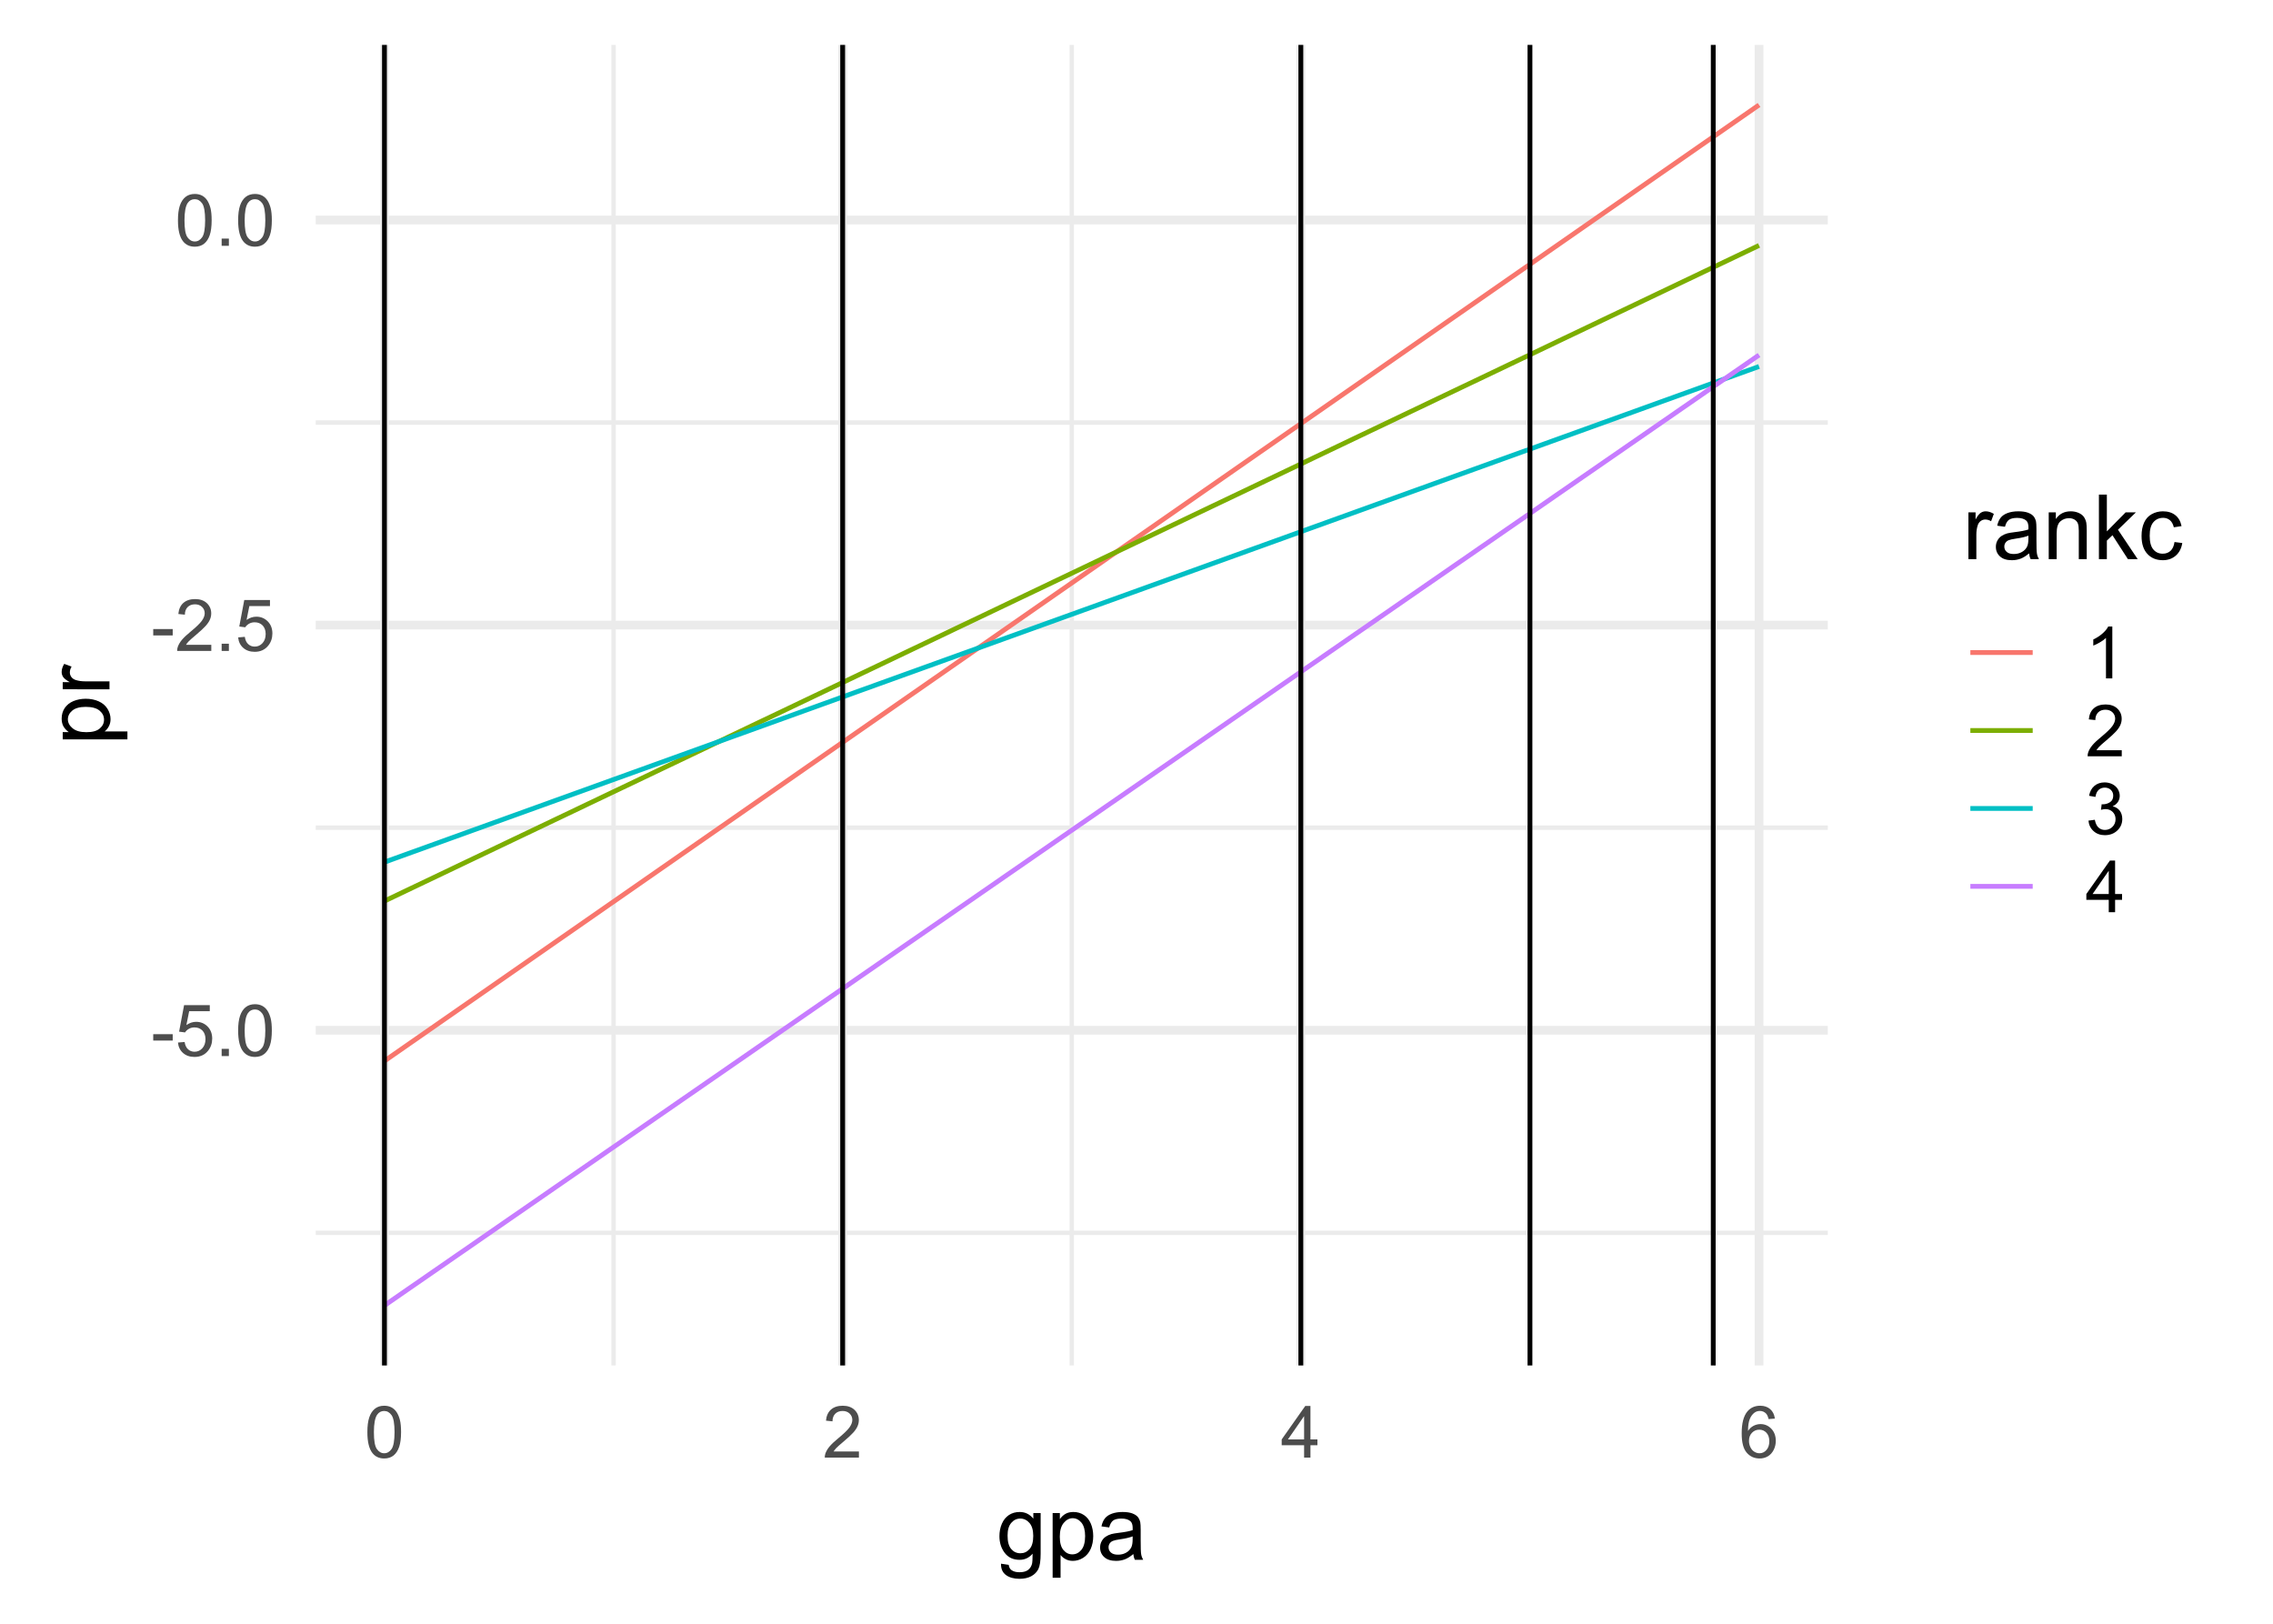 <?xml version="1.0" encoding="UTF-8"?>
<svg xmlns="http://www.w3.org/2000/svg" xmlns:xlink="http://www.w3.org/1999/xlink" width="504pt" height="360pt" viewBox="0 0 504 360" version="1.1">
<defs>
<g>
<symbol overflow="visible" id="glyph0-0">
<path style="stroke:none;" d="M 2 0 L 2 -10 L 10 -10 L 10 0 Z M 2.25 -0.25 L 9.75 -0.25 L 9.75 -9.75 L 2.25 -9.75 Z M 2.25 -0.25 "/>
</symbol>
<symbol overflow="visible" id="glyph0-1">
<path style="stroke:none;" d="M 0.508 -3.438 L 0.508 -4.852 L 4.828 -4.852 L 4.828 -3.438 Z M 0.508 -3.438 "/>
</symbol>
<symbol overflow="visible" id="glyph0-2">
<path style="stroke:none;" d="M 0.664 -3 L 2.141 -3.125 C 2.246 -2.402 2.5 -1.863 2.902 -1.504 C 3.297 -1.141 3.777 -0.961 4.344 -0.961 C 5.016 -0.961 5.59 -1.215 6.062 -1.727 C 6.527 -2.234 6.762 -2.91 6.766 -3.758 C 6.762 -4.555 6.535 -5.188 6.09 -5.656 C 5.637 -6.117 5.047 -6.352 4.32 -6.352 C 3.863 -6.352 3.457 -6.246 3.094 -6.043 C 2.727 -5.832 2.438 -5.566 2.234 -5.242 L 0.914 -5.414 L 2.023 -11.297 L 7.719 -11.297 L 7.719 -9.953 L 3.148 -9.953 L 2.531 -6.875 C 3.219 -7.352 3.938 -7.594 4.695 -7.594 C 5.691 -7.594 6.535 -7.246 7.227 -6.555 C 7.91 -5.859 8.254 -4.969 8.258 -3.883 C 8.254 -2.844 7.953 -1.949 7.352 -1.195 C 6.613 -0.27 5.609 0.191 4.344 0.195 C 3.297 0.191 2.449 -0.098 1.793 -0.68 C 1.133 -1.262 0.754 -2.035 0.664 -3 Z M 0.664 -3 "/>
</symbol>
<symbol overflow="visible" id="glyph0-3">
<path style="stroke:none;" d="M 1.453 0 L 1.453 -1.602 L 3.055 -1.602 L 3.055 0 Z M 1.453 0 "/>
</symbol>
<symbol overflow="visible" id="glyph0-4">
<path style="stroke:none;" d="M 0.664 -5.648 C 0.66 -7 0.801 -8.09 1.082 -8.918 C 1.359 -9.742 1.773 -10.379 2.324 -10.828 C 2.871 -11.273 3.562 -11.496 4.398 -11.5 C 5.012 -11.496 5.551 -11.371 6.016 -11.129 C 6.477 -10.879 6.859 -10.523 7.164 -10.059 C 7.465 -9.59 7.703 -9.023 7.875 -8.355 C 8.047 -7.684 8.133 -6.781 8.133 -5.648 C 8.133 -4.305 7.992 -3.219 7.719 -2.395 C 7.438 -1.566 7.027 -0.93 6.48 -0.48 C 5.93 -0.031 5.234 0.191 4.398 0.195 C 3.293 0.191 2.426 -0.199 1.797 -0.992 C 1.039 -1.941 0.66 -3.496 0.664 -5.648 Z M 2.109 -5.648 C 2.109 -3.766 2.328 -2.512 2.77 -1.895 C 3.207 -1.27 3.75 -0.961 4.398 -0.961 C 5.043 -0.961 5.586 -1.273 6.027 -1.898 C 6.465 -2.523 6.684 -3.773 6.688 -5.648 C 6.684 -7.531 6.465 -8.781 6.027 -9.406 C 5.586 -10.023 5.039 -10.336 4.383 -10.336 C 3.734 -10.336 3.219 -10.062 2.836 -9.516 C 2.352 -8.816 2.109 -7.527 2.109 -5.648 Z M 2.109 -5.648 "/>
</symbol>
<symbol overflow="visible" id="glyph0-5">
<path style="stroke:none;" d="M 8.055 -1.352 L 8.055 0 L 0.484 0 C 0.473 -0.336 0.527 -0.66 0.648 -0.977 C 0.84 -1.488 1.148 -1.996 1.574 -2.5 C 1.996 -2.996 2.609 -3.574 3.414 -4.234 C 4.656 -5.254 5.496 -6.062 5.938 -6.66 C 6.371 -7.254 6.59 -7.816 6.594 -8.352 C 6.59 -8.906 6.391 -9.379 5.996 -9.762 C 5.594 -10.145 5.074 -10.336 4.438 -10.336 C 3.758 -10.336 3.219 -10.133 2.812 -9.727 C 2.406 -9.32 2.199 -8.758 2.195 -8.039 L 0.75 -8.188 C 0.848 -9.262 1.219 -10.086 1.867 -10.652 C 2.512 -11.215 3.379 -11.496 4.469 -11.5 C 5.566 -11.496 6.438 -11.191 7.078 -10.586 C 7.719 -9.973 8.039 -9.219 8.039 -8.32 C 8.039 -7.859 7.945 -7.406 7.758 -6.969 C 7.57 -6.523 7.258 -6.059 6.824 -5.57 C 6.387 -5.078 5.664 -4.406 4.656 -3.555 C 3.809 -2.844 3.266 -2.363 3.031 -2.113 C 2.789 -1.859 2.594 -1.605 2.438 -1.352 Z M 8.055 -1.352 "/>
</symbol>
<symbol overflow="visible" id="glyph0-6">
<path style="stroke:none;" d="M 5.172 0 L 5.172 -2.742 L 0.203 -2.742 L 0.203 -4.031 L 5.43 -11.453 L 6.578 -11.453 L 6.578 -4.031 L 8.125 -4.031 L 8.125 -2.742 L 6.578 -2.742 L 6.578 0 Z M 5.172 -4.031 L 5.172 -9.195 L 1.586 -4.031 Z M 5.172 -4.031 "/>
</symbol>
<symbol overflow="visible" id="glyph0-7">
<path style="stroke:none;" d="M 7.961 -8.648 L 6.562 -8.539 C 6.438 -9.086 6.258 -9.488 6.031 -9.742 C 5.648 -10.141 5.18 -10.34 4.625 -10.344 C 4.172 -10.34 3.781 -10.215 3.445 -9.969 C 3 -9.641 2.648 -9.172 2.398 -8.555 C 2.141 -7.934 2.008 -7.051 2 -5.906 C 2.336 -6.422 2.75 -6.805 3.242 -7.055 C 3.727 -7.305 4.242 -7.43 4.781 -7.43 C 5.719 -7.43 6.516 -7.082 7.176 -6.395 C 7.832 -5.699 8.16 -4.809 8.164 -3.719 C 8.16 -2.996 8.008 -2.328 7.699 -1.715 C 7.387 -1.094 6.961 -0.621 6.422 -0.297 C 5.879 0.031 5.262 0.191 4.578 0.195 C 3.402 0.191 2.449 -0.234 1.711 -1.098 C 0.969 -1.957 0.598 -3.379 0.602 -5.359 C 0.598 -7.57 1.008 -9.18 1.828 -10.188 C 2.539 -11.059 3.5 -11.496 4.711 -11.5 C 5.609 -11.496 6.348 -11.242 6.926 -10.742 C 7.5 -10.234 7.844 -9.539 7.961 -8.648 Z M 2.219 -3.711 C 2.215 -3.223 2.316 -2.762 2.527 -2.32 C 2.73 -1.875 3.02 -1.535 3.391 -1.309 C 3.758 -1.074 4.145 -0.961 4.555 -0.961 C 5.145 -0.961 5.656 -1.199 6.086 -1.68 C 6.512 -2.156 6.727 -2.809 6.727 -3.633 C 6.727 -4.422 6.516 -5.043 6.094 -5.504 C 5.672 -5.957 5.141 -6.188 4.5 -6.188 C 3.863 -6.188 3.324 -5.957 2.883 -5.504 C 2.438 -5.043 2.215 -4.445 2.219 -3.711 Z M 2.219 -3.711 "/>
</symbol>
<symbol overflow="visible" id="glyph0-8">
<path style="stroke:none;" d="M 5.961 0 L 4.555 0 L 4.555 -8.961 C 4.211 -8.633 3.77 -8.312 3.223 -7.992 C 2.672 -7.668 2.176 -7.426 1.742 -7.266 L 1.742 -8.625 C 2.523 -8.992 3.211 -9.438 3.805 -9.969 C 4.391 -10.492 4.809 -11.004 5.055 -11.5 L 5.961 -11.5 Z M 5.961 0 "/>
</symbol>
<symbol overflow="visible" id="glyph0-9">
<path style="stroke:none;" d="M 0.672 -3.023 L 2.078 -3.211 C 2.238 -2.414 2.512 -1.84 2.902 -1.488 C 3.285 -1.137 3.758 -0.961 4.32 -0.961 C 4.977 -0.961 5.535 -1.188 5.996 -1.648 C 6.449 -2.102 6.68 -2.672 6.68 -3.352 C 6.68 -3.996 6.469 -4.527 6.047 -4.949 C 5.625 -5.367 5.086 -5.578 4.438 -5.578 C 4.168 -5.578 3.84 -5.523 3.445 -5.422 L 3.602 -6.656 C 3.691 -6.645 3.766 -6.637 3.828 -6.641 C 4.422 -6.637 4.961 -6.793 5.445 -7.109 C 5.922 -7.418 6.164 -7.902 6.164 -8.555 C 6.164 -9.07 5.988 -9.496 5.641 -9.836 C 5.289 -10.172 4.84 -10.34 4.289 -10.344 C 3.742 -10.34 3.285 -10.168 2.922 -9.828 C 2.555 -9.48 2.32 -8.965 2.219 -8.281 L 0.812 -8.531 C 0.98 -9.473 1.371 -10.203 1.984 -10.723 C 2.59 -11.238 3.348 -11.496 4.258 -11.5 C 4.879 -11.496 5.453 -11.363 5.984 -11.098 C 6.508 -10.828 6.91 -10.461 7.191 -10 C 7.465 -9.535 7.605 -9.043 7.609 -8.523 C 7.605 -8.027 7.473 -7.578 7.211 -7.172 C 6.941 -6.766 6.547 -6.441 6.031 -6.203 C 6.703 -6.043 7.23 -5.719 7.609 -5.23 C 7.98 -4.734 8.168 -4.117 8.172 -3.383 C 8.168 -2.379 7.805 -1.531 7.078 -0.84 C 6.348 -0.145 5.426 0.199 4.312 0.203 C 3.305 0.199 2.469 -0.098 1.809 -0.695 C 1.141 -1.293 0.762 -2.07 0.672 -3.023 Z M 0.672 -3.023 "/>
</symbol>
<symbol overflow="visible" id="glyph1-0">
<path style="stroke:none;" d="M 2.5 0 L 2.5 -12.5 L 12.5 -12.5 L 12.5 0 Z M 2.812 -0.312 L 12.188 -0.312 L 12.188 -12.188 L 2.812 -12.188 Z M 2.812 -0.312 "/>
</symbol>
<symbol overflow="visible" id="glyph1-1">
<path style="stroke:none;" d="M 0.996 0.859 L 2.703 1.113 C 2.773 1.641 2.973 2.023 3.301 2.266 C 3.73 2.59 4.328 2.754 5.086 2.754 C 5.898 2.754 6.527 2.59 6.973 2.266 C 7.414 1.938 7.711 1.48 7.871 0.898 C 7.957 0.535 8 -0.215 8 -1.359 C 7.227 -0.453 6.27 0 5.125 0 C 3.699 0 2.598 -0.512 1.816 -1.543 C 1.035 -2.566 0.645 -3.801 0.645 -5.242 C 0.645 -6.23 0.82 -7.145 1.18 -7.98 C 1.535 -8.816 2.055 -9.461 2.738 -9.922 C 3.414 -10.375 4.215 -10.605 5.137 -10.605 C 6.359 -10.605 7.367 -10.109 8.164 -9.121 L 8.164 -10.371 L 9.785 -10.371 L 9.785 -1.406 C 9.785 0.207 9.617 1.352 9.289 2.027 C 8.957 2.699 8.438 3.23 7.727 3.625 C 7.012 4.012 6.137 4.207 5.098 4.211 C 3.859 4.207 2.859 3.93 2.098 3.375 C 1.336 2.816 0.969 1.977 0.996 0.859 Z M 2.453 -5.371 C 2.449 -4.008 2.719 -3.016 3.262 -2.391 C 3.797 -1.766 4.473 -1.453 5.293 -1.453 C 6.098 -1.453 6.777 -1.762 7.324 -2.387 C 7.871 -3.004 8.145 -3.98 8.145 -5.312 C 8.145 -6.582 7.859 -7.539 7.297 -8.184 C 6.73 -8.824 6.055 -9.145 5.266 -9.148 C 4.48 -9.145 3.816 -8.828 3.273 -8.195 C 2.723 -7.559 2.449 -6.617 2.453 -5.371 Z M 2.453 -5.371 "/>
</symbol>
<symbol overflow="visible" id="glyph1-2">
<path style="stroke:none;" d="M 1.32 3.977 L 1.32 -10.371 L 2.922 -10.371 L 2.922 -9.023 C 3.293 -9.547 3.719 -9.941 4.199 -10.207 C 4.672 -10.473 5.25 -10.605 5.93 -10.605 C 6.812 -10.605 7.594 -10.375 8.273 -9.922 C 8.949 -9.461 9.457 -8.82 9.805 -7.992 C 10.145 -7.164 10.316 -6.254 10.32 -5.266 C 10.316 -4.199 10.129 -3.242 9.75 -2.398 C 9.367 -1.547 8.812 -0.898 8.09 -0.445 C 7.359 0.008 6.598 0.234 5.801 0.234 C 5.215 0.234 4.688 0.113 4.223 -0.137 C 3.754 -0.379 3.371 -0.691 3.078 -1.074 L 3.078 3.977 Z M 2.91 -5.125 C 2.906 -3.789 3.176 -2.805 3.719 -2.168 C 4.258 -1.527 4.914 -1.207 5.684 -1.211 C 6.465 -1.207 7.133 -1.539 7.688 -2.203 C 8.242 -2.863 8.52 -3.887 8.523 -5.273 C 8.52 -6.594 8.246 -7.582 7.707 -8.242 C 7.16 -8.895 6.512 -9.223 5.762 -9.227 C 5.012 -9.223 4.352 -8.871 3.773 -8.176 C 3.195 -7.473 2.906 -6.457 2.91 -5.125 Z M 2.91 -5.125 "/>
</symbol>
<symbol overflow="visible" id="glyph1-3">
<path style="stroke:none;" d="M 8.086 -1.281 C 7.434 -0.723 6.805 -0.332 6.207 -0.105 C 5.602 0.121 4.957 0.234 4.266 0.234 C 3.125 0.234 2.25 -0.043 1.641 -0.602 C 1.027 -1.156 0.719 -1.867 0.723 -2.734 C 0.719 -3.238 0.836 -3.703 1.066 -4.125 C 1.297 -4.547 1.598 -4.883 1.977 -5.137 C 2.348 -5.387 2.77 -5.578 3.242 -5.711 C 3.582 -5.801 4.105 -5.891 4.805 -5.977 C 6.223 -6.145 7.266 -6.344 7.938 -6.582 C 7.941 -6.82 7.945 -6.973 7.949 -7.039 C 7.945 -7.754 7.781 -8.262 7.453 -8.555 C 7 -8.949 6.332 -9.145 5.449 -9.148 C 4.621 -9.145 4.008 -9 3.617 -8.715 C 3.219 -8.422 2.93 -7.91 2.742 -7.18 L 1.023 -7.414 C 1.176 -8.145 1.434 -8.738 1.797 -9.195 C 2.152 -9.645 2.672 -9.992 3.352 -10.238 C 4.027 -10.48 4.809 -10.605 5.703 -10.605 C 6.586 -10.605 7.305 -10.5 7.859 -10.293 C 8.41 -10.082 8.82 -9.82 9.082 -9.504 C 9.34 -9.188 9.52 -8.789 9.629 -8.312 C 9.684 -8.008 9.715 -7.465 9.719 -6.688 L 9.719 -4.344 C 9.715 -2.707 9.75 -1.676 9.828 -1.242 C 9.898 -0.809 10.047 -0.395 10.273 0 L 8.438 0 C 8.254 -0.363 8.137 -0.789 8.086 -1.281 Z M 7.938 -5.203 C 7.301 -4.941 6.344 -4.719 5.07 -4.539 C 4.344 -4.434 3.832 -4.316 3.535 -4.188 C 3.23 -4.055 3 -3.863 2.84 -3.617 C 2.676 -3.363 2.594 -3.086 2.598 -2.781 C 2.594 -2.309 2.773 -1.918 3.129 -1.609 C 3.484 -1.293 4.004 -1.137 4.688 -1.141 C 5.363 -1.137 5.965 -1.285 6.492 -1.586 C 7.02 -1.879 7.406 -2.285 7.656 -2.805 C 7.84 -3.199 7.934 -3.785 7.938 -4.562 Z M 7.938 -5.203 "/>
</symbol>
<symbol overflow="visible" id="glyph1-4">
<path style="stroke:none;" d="M 1.297 0 L 1.297 -10.371 L 2.883 -10.371 L 2.883 -8.797 C 3.281 -9.531 3.652 -10.02 3.996 -10.254 C 4.34 -10.488 4.715 -10.605 5.125 -10.605 C 5.715 -10.605 6.316 -10.414 6.934 -10.039 L 6.328 -8.406 C 5.898 -8.66 5.469 -8.789 5.039 -8.789 C 4.652 -8.789 4.305 -8.672 4.004 -8.441 C 3.695 -8.207 3.48 -7.887 3.352 -7.48 C 3.152 -6.852 3.051 -6.168 3.055 -5.43 L 3.055 0 Z M 1.297 0 "/>
</symbol>
<symbol overflow="visible" id="glyph1-5">
<path style="stroke:none;" d="M 1.32 0 L 1.32 -10.371 L 2.898 -10.371 L 2.898 -8.898 C 3.66 -10.035 4.762 -10.605 6.203 -10.605 C 6.824 -10.605 7.398 -10.492 7.926 -10.266 C 8.445 -10.039 8.836 -9.742 9.102 -9.383 C 9.359 -9.016 9.543 -8.586 9.648 -8.086 C 9.711 -7.758 9.742 -7.188 9.746 -6.375 L 9.746 0 L 7.988 0 L 7.988 -6.309 C 7.984 -7.023 7.918 -7.559 7.781 -7.914 C 7.645 -8.266 7.402 -8.547 7.055 -8.762 C 6.703 -8.973 6.293 -9.082 5.828 -9.082 C 5.078 -9.082 4.434 -8.844 3.891 -8.367 C 3.348 -7.891 3.074 -6.988 3.078 -5.664 L 3.078 0 Z M 1.32 0 "/>
</symbol>
<symbol overflow="visible" id="glyph1-6">
<path style="stroke:none;" d="M 1.328 0 L 1.328 -14.316 L 3.086 -14.316 L 3.086 -6.152 L 7.246 -10.371 L 9.523 -10.371 L 5.555 -6.523 L 9.922 0 L 7.754 0 L 4.328 -5.305 L 3.086 -4.109 L 3.086 0 Z M 1.328 0 "/>
</symbol>
<symbol overflow="visible" id="glyph1-7">
<path style="stroke:none;" d="M 8.086 -3.797 L 9.812 -3.574 C 9.621 -2.383 9.137 -1.449 8.363 -0.777 C 7.582 -0.102 6.629 0.234 5.5 0.234 C 4.074 0.234 2.934 -0.227 2.074 -1.156 C 1.211 -2.078 0.777 -3.41 0.781 -5.148 C 0.777 -6.266 0.965 -7.246 1.336 -8.086 C 1.707 -8.922 2.27 -9.551 3.031 -9.973 C 3.789 -10.395 4.617 -10.605 5.508 -10.605 C 6.633 -10.605 7.551 -10.32 8.27 -9.75 C 8.98 -9.18 9.441 -8.371 9.648 -7.324 L 7.938 -7.062 C 7.773 -7.754 7.484 -8.277 7.074 -8.633 C 6.656 -8.98 6.16 -9.156 5.578 -9.16 C 4.691 -9.156 3.969 -8.84 3.418 -8.207 C 2.859 -7.57 2.582 -6.566 2.586 -5.195 C 2.582 -3.801 2.852 -2.789 3.387 -2.156 C 3.918 -1.523 4.613 -1.207 5.477 -1.211 C 6.168 -1.207 6.746 -1.418 7.207 -1.844 C 7.668 -2.266 7.961 -2.918 8.086 -3.797 Z M 8.086 -3.797 "/>
</symbol>
<symbol overflow="visible" id="glyph2-0">
<path style="stroke:none;" d="M 0 -2.5 L -12.5 -2.5 L -12.5 -12.5 L 0 -12.5 Z M -0.312 -2.812 L -0.312 -12.188 L -12.188 -12.188 L -12.188 -2.812 Z M -0.312 -2.812 "/>
</symbol>
<symbol overflow="visible" id="glyph2-1">
<path style="stroke:none;" d="M 3.977 -1.316 L -10.371 -1.32 L -10.371 -2.922 L -9.023 -2.922 C -9.547 -3.297 -9.941 -3.723 -10.207 -4.199 C -10.473 -4.672 -10.605 -5.25 -10.605 -5.93 C -10.605 -6.812 -10.375 -7.594 -9.922 -8.273 C -9.461 -8.949 -8.82 -9.457 -7.992 -9.805 C -7.16 -10.145 -6.25 -10.316 -5.262 -10.32 C -4.199 -10.316 -3.242 -10.129 -2.395 -9.75 C -1.543 -9.367 -0.891 -8.812 -0.441 -8.09 C 0.012 -7.359 0.234 -6.598 0.234 -5.801 C 0.234 -5.215 0.113 -4.688 -0.137 -4.223 C -0.379 -3.754 -0.691 -3.371 -1.074 -3.078 L 3.977 -3.074 Z M -5.125 -2.91 C -3.789 -2.906 -2.805 -3.176 -2.168 -3.719 C -1.527 -4.258 -1.207 -4.914 -1.211 -5.684 C -1.207 -6.465 -1.535 -7.133 -2.199 -7.688 C -2.855 -8.242 -3.883 -8.52 -5.273 -8.523 C -6.594 -8.52 -7.582 -8.246 -8.238 -7.707 C -8.895 -7.16 -9.223 -6.512 -9.227 -5.762 C -9.223 -5.012 -8.871 -4.352 -8.176 -3.773 C -7.473 -3.195 -6.457 -2.906 -5.125 -2.91 Z M -5.125 -2.91 "/>
</symbol>
<symbol overflow="visible" id="glyph2-2">
<path style="stroke:none;" d="M 0 -1.297 L -10.371 -1.301 L -10.371 -2.883 L -8.797 -2.883 C -9.531 -3.285 -10.02 -3.656 -10.254 -4 C -10.488 -4.34 -10.605 -4.715 -10.605 -5.129 C -10.605 -5.715 -10.414 -6.316 -10.039 -6.934 L -8.406 -6.328 C -8.66 -5.898 -8.789 -5.469 -8.789 -5.039 C -8.789 -4.656 -8.672 -4.309 -8.441 -4.004 C -8.207 -3.695 -7.887 -3.48 -7.48 -3.352 C -6.852 -3.156 -6.168 -3.059 -5.43 -3.059 L 0 -3.055 Z M 0 -1.297 "/>
</symbol>
</g>
<clipPath id="clip1">
  <path d="M 70.008 272 L 405.281 272 L 405.281 274 L 70.008 274 Z M 70.008 272 "/>
</clipPath>
<clipPath id="clip2">
  <path d="M 70.008 183 L 405.281 183 L 405.281 184 L 70.008 184 Z M 70.008 183 "/>
</clipPath>
<clipPath id="clip3">
  <path d="M 70.008 93 L 405.281 93 L 405.281 95 L 70.008 95 Z M 70.008 93 "/>
</clipPath>
<clipPath id="clip4">
  <path d="M 135 9.961 L 137 9.961 L 137 302.742 L 135 302.742 Z M 135 9.961 "/>
</clipPath>
<clipPath id="clip5">
  <path d="M 237 9.961 L 239 9.961 L 239 302.742 L 237 302.742 Z M 237 9.961 "/>
</clipPath>
<clipPath id="clip6">
  <path d="M 338 9.961 L 340 9.961 L 340 302.742 L 338 302.742 Z M 338 9.961 "/>
</clipPath>
<clipPath id="clip7">
  <path d="M 70.008 227 L 405.281 227 L 405.281 230 L 70.008 230 Z M 70.008 227 "/>
</clipPath>
<clipPath id="clip8">
  <path d="M 70.008 137 L 405.281 137 L 405.281 140 L 70.008 140 Z M 70.008 137 "/>
</clipPath>
<clipPath id="clip9">
  <path d="M 70.008 47 L 405.281 47 L 405.281 50 L 70.008 50 Z M 70.008 47 "/>
</clipPath>
<clipPath id="clip10">
  <path d="M 84 9.961 L 87 9.961 L 87 302.742 L 84 302.742 Z M 84 9.961 "/>
</clipPath>
<clipPath id="clip11">
  <path d="M 185 9.961 L 188 9.961 L 188 302.742 L 185 302.742 Z M 185 9.961 "/>
</clipPath>
<clipPath id="clip12">
  <path d="M 287 9.961 L 290 9.961 L 290 302.742 L 287 302.742 Z M 287 9.961 "/>
</clipPath>
<clipPath id="clip13">
  <path d="M 389 9.961 L 392 9.961 L 392 302.742 L 389 302.742 Z M 389 9.961 "/>
</clipPath>
<clipPath id="clip14">
  <path d="M 84 9.961 L 86 9.961 L 86 302.742 L 84 302.742 Z M 84 9.961 "/>
</clipPath>
<clipPath id="clip15">
  <path d="M 186 9.961 L 188 9.961 L 188 302.742 L 186 302.742 Z M 186 9.961 "/>
</clipPath>
<clipPath id="clip16">
  <path d="M 287 9.961 L 289 9.961 L 289 302.742 L 287 302.742 Z M 287 9.961 "/>
</clipPath>
<clipPath id="clip17">
  <path d="M 338 9.961 L 340 9.961 L 340 302.742 L 338 302.742 Z M 338 9.961 "/>
</clipPath>
<clipPath id="clip18">
  <path d="M 379 9.961 L 381 9.961 L 381 302.742 L 379 302.742 Z M 379 9.961 "/>
</clipPath>
</defs>
<g id="surface284">
<rect x="0" y="0" width="504" height="360" style="fill:rgb(100%,100%,100%);fill-opacity:1;stroke:none;"/>
<g clip-path="url(#clip1)" clip-rule="nonzero">
<path style="fill:none;stroke-width:0.97;stroke-linecap:butt;stroke-linejoin:round;stroke:rgb(92.157%,92.157%,92.157%);stroke-opacity:1;stroke-miterlimit:10;" d="M 70.008 273.324 L 405.281 273.324 "/>
</g>
<g clip-path="url(#clip2)" clip-rule="nonzero">
<path style="fill:none;stroke-width:0.97;stroke-linecap:butt;stroke-linejoin:round;stroke:rgb(92.157%,92.157%,92.157%);stroke-opacity:1;stroke-miterlimit:10;" d="M 70.008 183.504 L 405.281 183.504 "/>
</g>
<g clip-path="url(#clip3)" clip-rule="nonzero">
<path style="fill:none;stroke-width:0.97;stroke-linecap:butt;stroke-linejoin:round;stroke:rgb(92.157%,92.157%,92.157%);stroke-opacity:1;stroke-miterlimit:10;" d="M 70.008 93.684 L 405.281 93.684 "/>
</g>
<g clip-path="url(#clip4)" clip-rule="nonzero">
<path style="fill:none;stroke-width:0.97;stroke-linecap:butt;stroke-linejoin:round;stroke:rgb(92.157%,92.157%,92.157%);stroke-opacity:1;stroke-miterlimit:10;" d="M 136.047 302.742 L 136.047 9.961 "/>
</g>
<g clip-path="url(#clip5)" clip-rule="nonzero">
<path style="fill:none;stroke-width:0.97;stroke-linecap:butt;stroke-linejoin:round;stroke:rgb(92.157%,92.157%,92.157%);stroke-opacity:1;stroke-miterlimit:10;" d="M 237.645 302.742 L 237.645 9.961 "/>
</g>
<g clip-path="url(#clip6)" clip-rule="nonzero">
<path style="fill:none;stroke-width:0.97;stroke-linecap:butt;stroke-linejoin:round;stroke:rgb(92.157%,92.157%,92.157%);stroke-opacity:1;stroke-miterlimit:10;" d="M 339.242 302.742 L 339.242 9.961 "/>
</g>
<g clip-path="url(#clip7)" clip-rule="nonzero">
<path style="fill:none;stroke-width:1.94;stroke-linecap:butt;stroke-linejoin:round;stroke:rgb(92.157%,92.157%,92.157%);stroke-opacity:1;stroke-miterlimit:10;" d="M 70.008 228.414 L 405.281 228.414 "/>
</g>
<g clip-path="url(#clip8)" clip-rule="nonzero">
<path style="fill:none;stroke-width:1.94;stroke-linecap:butt;stroke-linejoin:round;stroke:rgb(92.157%,92.157%,92.157%);stroke-opacity:1;stroke-miterlimit:10;" d="M 70.008 138.594 L 405.281 138.594 "/>
</g>
<g clip-path="url(#clip9)" clip-rule="nonzero">
<path style="fill:none;stroke-width:1.94;stroke-linecap:butt;stroke-linejoin:round;stroke:rgb(92.157%,92.157%,92.157%);stroke-opacity:1;stroke-miterlimit:10;" d="M 70.008 48.773 L 405.281 48.773 "/>
</g>
<g clip-path="url(#clip10)" clip-rule="nonzero">
<path style="fill:none;stroke-width:1.94;stroke-linecap:butt;stroke-linejoin:round;stroke:rgb(92.157%,92.157%,92.157%);stroke-opacity:1;stroke-miterlimit:10;" d="M 85.246 302.742 L 85.246 9.961 "/>
</g>
<g clip-path="url(#clip11)" clip-rule="nonzero">
<path style="fill:none;stroke-width:1.94;stroke-linecap:butt;stroke-linejoin:round;stroke:rgb(92.157%,92.157%,92.157%);stroke-opacity:1;stroke-miterlimit:10;" d="M 186.844 302.742 L 186.844 9.961 "/>
</g>
<g clip-path="url(#clip12)" clip-rule="nonzero">
<path style="fill:none;stroke-width:1.94;stroke-linecap:butt;stroke-linejoin:round;stroke:rgb(92.157%,92.157%,92.157%);stroke-opacity:1;stroke-miterlimit:10;" d="M 288.441 302.742 L 288.441 9.961 "/>
</g>
<g clip-path="url(#clip13)" clip-rule="nonzero">
<path style="fill:none;stroke-width:1.94;stroke-linecap:butt;stroke-linejoin:round;stroke:rgb(92.157%,92.157%,92.157%);stroke-opacity:1;stroke-miterlimit:10;" d="M 390.039 302.742 L 390.039 9.961 "/>
</g>
<path style="fill:none;stroke-width:1.067;stroke-linecap:butt;stroke-linejoin:round;stroke:rgb(97.255%,46.275%,42.745%);stroke-opacity:1;stroke-miterlimit:10;" d="M 85.246 235.23 L 85.754 234.879 L 86.262 234.523 L 86.77 234.172 L 87.277 233.816 L 88.293 233.113 L 88.801 232.758 L 89.309 232.406 L 89.816 232.051 L 90.324 231.699 L 90.832 231.344 L 91.34 230.992 L 91.852 230.641 L 92.359 230.285 L 92.867 229.934 L 93.375 229.578 L 93.883 229.227 L 94.391 228.871 L 94.898 228.52 L 95.406 228.164 L 96.422 227.461 L 96.93 227.105 L 97.438 226.754 L 97.945 226.398 L 98.453 226.047 L 98.961 225.691 L 99.977 224.988 L 100.484 224.633 L 100.992 224.281 L 101.5 223.926 L 102.008 223.574 L 102.516 223.219 L 103.027 222.867 L 103.535 222.512 L 104.551 221.809 L 105.059 221.453 L 105.566 221.102 L 106.074 220.746 L 106.582 220.395 L 107.09 220.039 L 108.105 219.336 L 108.613 218.98 L 109.121 218.629 L 109.629 218.273 L 110.137 217.922 L 110.645 217.566 L 111.66 216.863 L 112.168 216.508 L 112.676 216.156 L 113.184 215.801 L 113.691 215.449 L 114.203 215.094 L 114.711 214.742 L 115.219 214.387 L 116.234 213.684 L 116.742 213.328 L 117.25 212.977 L 117.758 212.621 L 118.266 212.27 L 118.773 211.914 L 119.789 211.211 L 120.297 210.855 L 120.805 210.504 L 121.312 210.148 L 121.82 209.797 L 122.328 209.441 L 122.836 209.09 L 123.344 208.734 L 124.359 208.031 L 124.871 207.676 L 125.379 207.324 L 125.887 206.969 L 126.395 206.617 L 126.902 206.262 L 127.918 205.559 L 128.426 205.203 L 128.934 204.852 L 129.441 204.496 L 129.949 204.145 L 130.457 203.789 L 130.965 203.438 L 131.473 203.082 L 132.488 202.379 L 132.996 202.023 L 133.504 201.672 L 134.012 201.316 L 134.52 200.965 L 135.027 200.609 L 135.535 200.258 L 136.047 199.906 L 136.555 199.551 L 137.062 199.199 L 137.57 198.844 L 138.078 198.492 L 138.586 198.137 L 139.094 197.785 L 139.602 197.43 L 140.617 196.727 L 141.125 196.371 L 141.633 196.02 L 142.141 195.664 L 142.648 195.312 L 143.156 194.957 L 144.172 194.254 L 144.68 193.898 L 145.188 193.547 L 145.695 193.191 L 146.203 192.84 L 146.711 192.484 L 147.223 192.133 L 147.73 191.781 L 148.238 191.426 L 148.746 191.074 L 149.254 190.719 L 149.762 190.367 L 150.27 190.012 L 150.777 189.66 L 151.285 189.305 L 152.301 188.602 L 152.809 188.246 L 153.316 187.895 L 153.824 187.539 L 154.332 187.188 L 154.84 186.832 L 155.855 186.129 L 156.363 185.773 L 156.871 185.422 L 157.379 185.066 L 157.887 184.715 L 158.398 184.359 L 158.906 184.008 L 159.414 183.652 L 160.43 182.949 L 160.938 182.594 L 161.445 182.242 L 161.953 181.887 L 162.461 181.535 L 162.969 181.18 L 163.984 180.477 L 164.492 180.121 L 165 179.77 L 165.508 179.414 L 166.016 179.062 L 166.523 178.707 L 167.031 178.355 L 167.539 178 L 168.555 177.297 L 169.062 176.941 L 169.574 176.59 L 170.082 176.234 L 170.59 175.883 L 171.098 175.527 L 172.113 174.824 L 172.621 174.469 L 173.129 174.117 L 173.637 173.762 L 174.145 173.41 L 174.652 173.055 L 175.668 172.352 L 176.176 171.996 L 176.684 171.645 L 177.191 171.289 L 177.699 170.938 L 178.207 170.582 L 178.715 170.23 L 179.223 169.875 L 180.238 169.172 L 180.75 168.816 L 181.258 168.465 L 181.766 168.109 L 182.273 167.758 L 182.781 167.402 L 183.797 166.699 L 184.305 166.344 L 184.812 165.992 L 185.32 165.637 L 185.828 165.285 L 186.336 164.93 L 186.844 164.578 L 187.352 164.223 L 188.367 163.52 L 188.875 163.164 L 189.383 162.812 L 189.891 162.457 L 190.398 162.105 L 190.906 161.75 L 191.418 161.398 L 191.926 161.047 L 192.434 160.691 L 192.941 160.34 L 193.449 159.984 L 193.957 159.633 L 194.465 159.277 L 194.973 158.926 L 195.48 158.57 L 196.496 157.867 L 197.004 157.512 L 197.512 157.16 L 198.02 156.805 L 198.527 156.453 L 199.035 156.098 L 200.051 155.395 L 200.559 155.039 L 201.066 154.688 L 201.574 154.332 L 202.082 153.98 L 202.594 153.625 L 203.609 152.922 L 204.117 152.566 L 204.625 152.215 L 205.133 151.859 L 205.641 151.508 L 206.148 151.152 L 206.656 150.801 L 207.164 150.445 L 208.18 149.742 L 208.688 149.387 L 209.195 149.035 L 209.703 148.68 L 210.211 148.328 L 210.719 147.973 L 211.734 147.27 L 212.242 146.914 L 212.75 146.562 L 213.258 146.207 L 213.77 145.855 L 214.277 145.5 L 214.785 145.148 L 215.293 144.793 L 216.309 144.09 L 216.816 143.734 L 217.324 143.383 L 217.832 143.027 L 218.34 142.676 L 218.848 142.32 L 219.863 141.617 L 220.371 141.262 L 220.879 140.91 L 221.387 140.555 L 221.895 140.203 L 222.402 139.848 L 222.91 139.496 L 223.418 139.141 L 224.434 138.438 L 224.945 138.082 L 225.453 137.73 L 225.961 137.375 L 226.469 137.023 L 226.977 136.668 L 227.992 135.965 L 228.5 135.609 L 229.008 135.258 L 229.516 134.902 L 230.023 134.551 L 230.531 134.195 L 231.547 133.492 L 232.055 133.137 L 232.562 132.785 L 233.07 132.43 L 233.578 132.078 L 234.086 131.723 L 234.594 131.371 L 235.102 131.016 L 235.609 130.664 L 236.121 130.312 L 236.629 129.957 L 237.137 129.605 L 237.645 129.25 L 238.152 128.898 L 238.66 128.543 L 239.676 127.84 L 240.184 127.484 L 240.691 127.133 L 241.199 126.777 L 241.707 126.426 L 242.215 126.07 L 242.723 125.719 L 243.23 125.363 L 244.246 124.66 L 244.754 124.305 L 245.262 123.953 L 245.77 123.598 L 246.277 123.246 L 246.789 122.891 L 247.805 122.188 L 248.312 121.832 L 248.82 121.48 L 249.328 121.125 L 249.836 120.773 L 250.344 120.418 L 250.852 120.066 L 251.359 119.711 L 252.375 119.008 L 252.883 118.652 L 253.391 118.301 L 253.898 117.945 L 254.406 117.594 L 254.914 117.238 L 255.93 116.535 L 256.438 116.18 L 256.945 115.828 L 257.453 115.473 L 257.965 115.121 L 258.473 114.766 L 259.488 114.062 L 259.996 113.707 L 260.504 113.355 L 261.012 113 L 261.52 112.648 L 262.027 112.293 L 262.535 111.941 L 263.043 111.586 L 264.059 110.883 L 264.566 110.527 L 265.074 110.176 L 265.582 109.82 L 266.09 109.469 L 266.598 109.113 L 267.613 108.41 L 268.121 108.055 L 268.629 107.703 L 269.141 107.348 L 269.648 106.996 L 270.156 106.641 L 270.664 106.289 L 271.172 105.934 L 272.188 105.23 L 272.695 104.875 L 273.203 104.523 L 273.711 104.168 L 274.219 103.816 L 274.727 103.461 L 275.742 102.758 L 276.25 102.402 L 276.758 102.051 L 277.266 101.695 L 277.773 101.344 L 278.281 100.988 L 278.789 100.637 L 279.297 100.281 L 279.805 99.93 L 280.316 99.578 L 280.824 99.223 L 281.332 98.871 L 281.84 98.516 L 282.348 98.164 L 282.855 97.809 L 283.871 97.105 L 284.379 96.75 L 284.887 96.398 L 285.395 96.043 L 285.902 95.691 L 286.41 95.336 L 287.426 94.633 L 287.934 94.277 L 288.441 93.926 L 288.949 93.57 L 289.457 93.219 L 289.965 92.863 L 290.473 92.512 L 290.98 92.156 L 291.492 91.805 L 292 91.453 L 292.508 91.098 L 293.016 90.746 L 293.523 90.391 L 294.031 90.039 L 294.539 89.684 L 295.555 88.98 L 296.062 88.625 L 296.57 88.273 L 297.078 87.918 L 297.586 87.566 L 298.094 87.211 L 298.602 86.859 L 299.109 86.504 L 300.125 85.801 L 300.633 85.445 L 301.141 85.094 L 301.648 84.738 L 302.16 84.387 L 302.668 84.031 L 303.684 83.328 L 304.191 82.973 L 304.699 82.621 L 305.207 82.266 L 305.715 81.914 L 306.223 81.559 L 306.73 81.207 L 307.238 80.852 L 308.254 80.148 L 308.762 79.793 L 309.27 79.441 L 309.777 79.086 L 310.285 78.734 L 310.793 78.379 L 311.809 77.676 L 312.316 77.32 L 312.824 76.969 L 313.336 76.613 L 313.844 76.262 L 314.352 75.906 L 314.859 75.555 L 315.367 75.199 L 316.383 74.496 L 316.891 74.141 L 317.398 73.789 L 317.906 73.434 L 318.414 73.082 L 318.922 72.727 L 319.938 72.023 L 320.445 71.668 L 320.953 71.316 L 321.461 70.961 L 321.969 70.609 L 322.477 70.254 L 323.492 69.551 L 324 69.195 L 324.512 68.844 L 325.02 68.488 L 325.527 68.137 L 326.035 67.781 L 326.543 67.43 L 327.051 67.074 L 328.066 66.371 L 328.574 66.016 L 329.082 65.664 L 329.59 65.309 L 330.098 64.957 L 330.605 64.602 L 331.621 63.898 L 332.129 63.543 L 332.637 63.191 L 333.145 62.836 L 333.652 62.484 L 334.16 62.129 L 334.668 61.777 L 335.176 61.422 L 335.688 61.07 L 336.195 60.719 L 336.703 60.363 L 337.211 60.012 L 337.719 59.656 L 338.227 59.305 L 338.734 58.949 L 339.75 58.246 L 340.258 57.891 L 340.766 57.539 L 341.273 57.184 L 341.781 56.832 L 342.289 56.477 L 342.797 56.125 L 343.305 55.77 L 344.32 55.066 L 344.828 54.711 L 345.336 54.359 L 345.844 54.004 L 346.352 53.652 L 346.863 53.297 L 347.879 52.594 L 348.387 52.238 L 348.895 51.887 L 349.402 51.531 L 349.91 51.18 L 350.418 50.824 L 351.434 50.121 L 351.941 49.766 L 352.449 49.414 L 352.957 49.059 L 353.465 48.707 L 353.973 48.352 L 354.48 48 L 354.988 47.645 L 356.004 46.941 L 356.512 46.586 L 357.02 46.234 L 357.531 45.879 L 358.039 45.527 L 358.547 45.172 L 359.562 44.469 L 360.07 44.113 L 360.578 43.762 L 361.086 43.406 L 361.594 43.055 L 362.102 42.699 L 362.609 42.348 L 363.117 41.992 L 364.133 41.289 L 364.641 40.934 L 365.148 40.582 L 365.656 40.227 L 366.164 39.875 L 366.672 39.52 L 367.688 38.816 L 368.195 38.461 L 368.707 38.109 L 369.215 37.754 L 369.723 37.402 L 370.23 37.047 L 370.738 36.695 L 371.246 36.34 L 372.262 35.637 L 372.77 35.281 L 373.277 34.93 L 373.785 34.574 L 374.293 34.223 L 374.801 33.867 L 375.816 33.164 L 376.324 32.809 L 376.832 32.457 L 377.34 32.102 L 377.848 31.75 L 378.355 31.395 L 379.371 30.691 L 379.883 30.336 L 380.391 29.984 L 380.898 29.629 L 381.406 29.277 L 381.914 28.922 L 382.422 28.57 L 382.93 28.215 L 383.945 27.512 L 384.453 27.156 L 384.961 26.805 L 385.469 26.449 L 385.977 26.098 L 386.484 25.742 L 387.5 25.039 L 388.008 24.684 L 388.516 24.332 L 389.023 23.977 L 389.531 23.625 L 390.039 23.27 "/>
<path style="fill:none;stroke-width:1.067;stroke-linecap:butt;stroke-linejoin:round;stroke:rgb(48.627%,68.235%,0%);stroke-opacity:1;stroke-miterlimit:10;" d="M 85.246 199.77 L 91.34 196.863 L 91.852 196.621 L 102.516 191.535 L 103.027 191.293 L 103.535 191.047 L 113.691 186.203 L 114.203 185.961 L 124.359 181.117 L 124.871 180.875 L 129.949 178.453 L 130.457 178.207 L 135.535 175.785 L 136.047 175.543 L 146.711 170.457 L 147.223 170.215 L 156.871 165.613 L 157.379 165.367 L 157.887 165.125 L 158.398 164.883 L 169.062 159.797 L 169.574 159.555 L 180.238 154.469 L 180.75 154.227 L 183.797 152.773 L 184.305 152.527 L 190.906 149.379 L 191.418 149.137 L 202.082 144.051 L 202.594 143.809 L 210.719 139.934 L 211.227 139.688 L 213.258 138.719 L 213.77 138.477 L 224.434 133.391 L 224.945 133.148 L 235.609 128.062 L 236.121 127.82 L 237.645 127.094 L 238.152 126.848 L 246.277 122.973 L 246.789 122.73 L 257.453 117.645 L 257.965 117.402 L 264.059 114.496 L 264.566 114.25 L 268.629 112.312 L 269.141 112.07 L 279.805 106.984 L 280.316 106.742 L 290.98 101.656 L 291.492 101.41 L 301.648 96.566 L 302.16 96.324 L 312.824 91.238 L 313.336 90.996 L 317.906 88.816 L 318.414 88.57 L 324 85.906 L 324.512 85.664 L 335.176 80.578 L 335.688 80.336 L 344.828 75.977 L 345.336 75.73 L 346.352 75.246 L 346.863 75.004 L 357.02 70.16 L 357.531 69.918 L 368.195 64.832 L 368.707 64.59 L 371.754 63.137 L 372.262 62.891 L 379.371 59.5 L 379.883 59.258 L 390.039 54.414 "/>
<path style="fill:none;stroke-width:1.067;stroke-linecap:butt;stroke-linejoin:round;stroke:rgb(0%,74.902%,76.863%);stroke-opacity:1;stroke-miterlimit:10;" d="M 85.246 191.148 L 87.277 190.414 L 87.785 190.234 L 91.34 188.949 L 91.852 188.766 L 92.359 188.586 L 96.422 187.117 L 96.93 186.938 L 100.484 185.652 L 100.992 185.473 L 102.516 184.922 L 103.027 184.738 L 105.059 184.004 L 105.566 183.824 L 109.629 182.355 L 110.137 182.176 L 113.691 180.891 L 114.203 180.707 L 114.711 180.527 L 118.773 179.059 L 119.281 178.879 L 123.344 177.41 L 123.852 177.23 L 124.359 177.047 L 124.871 176.863 L 127.918 175.762 L 128.426 175.582 L 132.488 174.113 L 132.996 173.934 L 135.535 173.016 L 136.047 172.832 L 137.062 172.465 L 137.57 172.285 L 141.633 170.816 L 142.141 170.637 L 146.203 169.168 L 146.711 168.988 L 147.223 168.805 L 150.777 167.52 L 151.285 167.34 L 155.348 165.871 L 155.855 165.691 L 157.887 164.957 L 158.398 164.773 L 159.922 164.223 L 160.43 164.043 L 164.492 162.574 L 165 162.395 L 169.062 160.926 L 169.574 160.746 L 173.637 159.277 L 174.145 159.098 L 178.207 157.629 L 178.715 157.449 L 180.238 156.898 L 180.75 156.715 L 182.781 155.98 L 183.289 155.801 L 187.352 154.332 L 187.859 154.152 L 190.906 153.051 L 191.418 152.867 L 191.926 152.684 L 192.434 152.504 L 196.496 151.035 L 197.004 150.855 L 201.066 149.387 L 201.574 149.207 L 202.082 149.023 L 202.594 148.84 L 205.641 147.738 L 206.148 147.559 L 210.211 146.09 L 210.719 145.91 L 213.258 144.992 L 213.77 144.809 L 214.785 144.441 L 215.293 144.262 L 219.355 142.793 L 219.863 142.613 L 223.926 141.145 L 224.434 140.965 L 224.945 140.781 L 228.5 139.496 L 229.008 139.316 L 232.562 138.031 L 233.07 137.852 L 235.609 136.934 L 236.121 136.75 L 237.137 136.383 L 237.645 136.203 L 241.707 134.734 L 242.215 134.555 L 246.277 133.086 L 246.789 132.906 L 250.852 131.438 L 251.359 131.258 L 255.422 129.789 L 255.93 129.609 L 257.453 129.059 L 257.965 128.875 L 259.996 128.141 L 260.504 127.961 L 264.566 126.492 L 265.074 126.312 L 268.629 125.027 L 269.141 124.844 L 269.648 124.664 L 273.711 123.195 L 274.219 123.016 L 278.281 121.547 L 278.789 121.367 L 279.805 121 L 280.316 120.816 L 282.855 119.898 L 283.363 119.719 L 287.426 118.25 L 287.934 118.07 L 290.98 116.969 L 291.492 116.785 L 292 116.602 L 292.508 116.422 L 296.57 114.953 L 297.078 114.773 L 301.141 113.305 L 301.648 113.125 L 302.16 112.941 L 305.715 111.656 L 306.223 111.477 L 310.285 110.008 L 310.793 109.828 L 312.824 109.094 L 313.336 108.91 L 314.859 108.359 L 315.367 108.18 L 319.43 106.711 L 319.938 106.531 L 324 105.062 L 324.512 104.883 L 328.574 103.414 L 329.082 103.234 L 333.145 101.766 L 333.652 101.586 L 335.176 101.035 L 335.688 100.852 L 337.719 100.117 L 338.227 99.938 L 342.289 98.469 L 342.797 98.289 L 346.352 97.004 L 346.863 96.82 L 347.371 96.641 L 351.434 95.172 L 351.941 94.992 L 356.004 93.523 L 356.512 93.344 L 357.02 93.16 L 357.531 92.977 L 360.578 91.875 L 361.086 91.695 L 365.148 90.227 L 365.656 90.047 L 368.195 89.129 L 368.707 88.945 L 369.215 88.762 L 369.723 88.582 L 373.785 87.113 L 374.293 86.934 L 378.355 85.465 L 378.863 85.285 L 379.371 85.102 L 379.883 84.918 L 382.93 83.816 L 383.438 83.637 L 387.5 82.168 L 388.008 81.988 L 390.039 81.254 "/>
<path style="fill:none;stroke-width:1.067;stroke-linecap:butt;stroke-linejoin:round;stroke:rgb(78.039%,48.627%,100%);stroke-opacity:1;stroke-miterlimit:10;" d="M 85.246 289.438 L 90.324 285.922 L 90.832 285.574 L 91.34 285.223 L 91.852 284.871 L 95.914 282.059 L 96.422 281.711 L 101.5 278.195 L 102.008 277.848 L 102.516 277.496 L 103.027 277.145 L 107.09 274.332 L 107.598 273.984 L 112.676 270.469 L 113.184 270.121 L 113.691 269.77 L 114.203 269.418 L 117.758 266.957 L 118.266 266.609 L 123.344 263.094 L 123.852 262.746 L 124.359 262.395 L 124.871 262.043 L 128.934 259.23 L 129.441 258.883 L 134.52 255.367 L 135.027 255.02 L 135.535 254.668 L 136.047 254.316 L 140.109 251.504 L 140.617 251.156 L 145.695 247.641 L 146.203 247.293 L 146.711 246.941 L 147.223 246.59 L 151.285 243.777 L 151.793 243.43 L 156.871 239.914 L 157.379 239.566 L 157.887 239.215 L 158.398 238.863 L 162.461 236.051 L 162.969 235.703 L 168.047 232.188 L 168.555 231.84 L 169.062 231.488 L 169.574 231.137 L 173.637 228.324 L 174.145 227.977 L 178.715 224.812 L 179.223 224.465 L 180.238 223.762 L 180.75 223.41 L 184.305 220.949 L 184.812 220.602 L 189.891 217.086 L 190.398 216.738 L 190.906 216.387 L 191.418 216.035 L 195.48 213.223 L 195.988 212.875 L 201.066 209.359 L 201.574 209.012 L 202.082 208.66 L 202.594 208.309 L 206.656 205.496 L 207.164 205.148 L 212.242 201.633 L 212.75 201.285 L 213.258 200.934 L 213.77 200.582 L 217.832 197.77 L 218.34 197.422 L 223.418 193.906 L 223.926 193.559 L 224.434 193.207 L 224.945 192.855 L 229.008 190.043 L 229.516 189.695 L 234.086 186.531 L 234.594 186.184 L 235.609 185.48 L 236.121 185.129 L 239.676 182.668 L 240.184 182.32 L 245.262 178.805 L 245.77 178.457 L 246.277 178.105 L 246.789 177.754 L 250.852 174.941 L 251.359 174.594 L 256.438 171.078 L 256.945 170.73 L 257.453 170.379 L 257.965 170.027 L 262.027 167.215 L 262.535 166.867 L 267.613 163.352 L 268.121 163.004 L 268.629 162.652 L 269.141 162.301 L 273.203 159.488 L 273.711 159.141 L 278.789 155.625 L 279.297 155.277 L 279.805 154.926 L 280.316 154.574 L 284.379 151.762 L 284.887 151.414 L 289.965 147.898 L 290.473 147.551 L 290.98 147.199 L 291.492 146.848 L 295.047 144.387 L 295.555 144.039 L 300.633 140.523 L 301.141 140.176 L 301.648 139.824 L 302.16 139.473 L 306.223 136.66 L 306.73 136.312 L 311.809 132.797 L 312.316 132.449 L 312.824 132.098 L 313.336 131.746 L 317.398 128.934 L 317.906 128.586 L 322.984 125.07 L 323.492 124.723 L 324 124.371 L 324.512 124.02 L 328.574 121.207 L 329.082 120.859 L 334.16 117.344 L 334.668 116.996 L 335.176 116.645 L 335.688 116.293 L 339.75 113.48 L 340.258 113.133 L 345.336 109.617 L 345.844 109.27 L 346.352 108.918 L 346.863 108.566 L 350.926 105.754 L 351.434 105.406 L 356.004 102.242 L 356.512 101.895 L 357.02 101.543 L 357.531 101.191 L 361.594 98.379 L 362.102 98.031 L 367.18 94.516 L 367.688 94.168 L 368.195 93.816 L 368.707 93.465 L 372.77 90.652 L 373.277 90.305 L 378.355 86.789 L 378.863 86.441 L 379.371 86.09 L 379.883 85.738 L 383.945 82.926 L 384.453 82.578 L 389.531 79.062 L 390.039 78.715 "/>
<g clip-path="url(#clip14)" clip-rule="nonzero">
<path style="fill:none;stroke-width:1.067;stroke-linecap:butt;stroke-linejoin:round;stroke:rgb(0%,0%,0%);stroke-opacity:1;stroke-miterlimit:10;" d="M 85.246 302.742 L 85.246 9.961 "/>
</g>
<g clip-path="url(#clip15)" clip-rule="nonzero">
<path style="fill:none;stroke-width:1.067;stroke-linecap:butt;stroke-linejoin:round;stroke:rgb(0%,0%,0%);stroke-opacity:1;stroke-miterlimit:10;" d="M 186.844 302.742 L 186.844 9.961 "/>
</g>
<g clip-path="url(#clip16)" clip-rule="nonzero">
<path style="fill:none;stroke-width:1.067;stroke-linecap:butt;stroke-linejoin:round;stroke:rgb(0%,0%,0%);stroke-opacity:1;stroke-miterlimit:10;" d="M 288.441 302.742 L 288.441 9.961 "/>
</g>
<g clip-path="url(#clip17)" clip-rule="nonzero">
<path style="fill:none;stroke-width:1.067;stroke-linecap:butt;stroke-linejoin:round;stroke:rgb(0%,0%,0%);stroke-opacity:1;stroke-miterlimit:10;" d="M 339.242 302.742 L 339.242 9.961 "/>
</g>
<g clip-path="url(#clip18)" clip-rule="nonzero">
<path style="fill:none;stroke-width:1.067;stroke-linecap:butt;stroke-linejoin:round;stroke:rgb(0%,0%,0%);stroke-opacity:1;stroke-miterlimit:10;" d="M 379.883 302.742 L 379.883 9.961 "/>
</g>
<g style="fill:rgb(30.196%,30.196%,30.196%);fill-opacity:1;">
  <use xlink:href="#glyph0-1" x="33.469" y="234.141"/>
  <use xlink:href="#glyph0-2" x="38.797" y="234.141"/>
  <use xlink:href="#glyph0-3" x="47.695" y="234.141"/>
  <use xlink:href="#glyph0-4" x="52.141" y="234.141"/>
</g>
<g style="fill:rgb(30.196%,30.196%,30.196%);fill-opacity:1;">
  <use xlink:href="#glyph0-1" x="33.469" y="144.32"/>
  <use xlink:href="#glyph0-5" x="38.797" y="144.32"/>
  <use xlink:href="#glyph0-3" x="47.695" y="144.32"/>
  <use xlink:href="#glyph0-2" x="52.141" y="144.32"/>
</g>
<g style="fill:rgb(30.196%,30.196%,30.196%);fill-opacity:1;">
  <use xlink:href="#glyph0-4" x="38.797" y="54.5"/>
  <use xlink:href="#glyph0-3" x="47.695" y="54.5"/>
  <use xlink:href="#glyph0-4" x="52.141" y="54.5"/>
</g>
<g style="fill:rgb(30.196%,30.196%,30.196%);fill-opacity:1;">
  <use xlink:href="#glyph0-4" x="80.797" y="323.164"/>
</g>
<g style="fill:rgb(30.196%,30.196%,30.196%);fill-opacity:1;">
  <use xlink:href="#glyph0-5" x="182.395" y="323.164"/>
</g>
<g style="fill:rgb(30.196%,30.196%,30.196%);fill-opacity:1;">
  <use xlink:href="#glyph0-6" x="283.992" y="323.164"/>
</g>
<g style="fill:rgb(30.196%,30.196%,30.196%);fill-opacity:1;">
  <use xlink:href="#glyph0-7" x="385.59" y="323.164"/>
</g>
<g style="fill:rgb(0%,0%,0%);fill-opacity:1;">
  <use xlink:href="#glyph1-1" x="220.961" y="345.828"/>
  <use xlink:href="#glyph1-2" x="232.084" y="345.828"/>
  <use xlink:href="#glyph1-3" x="243.207" y="345.828"/>
</g>
<g style="fill:rgb(0%,0%,0%);fill-opacity:1;">
  <use xlink:href="#glyph2-1" x="24.277" y="165.242"/>
  <use xlink:href="#glyph2-2" x="24.277" y="154.119"/>
</g>
<g style="fill:rgb(0%,0%,0%);fill-opacity:1;">
  <use xlink:href="#glyph1-4" x="435.168" y="123.969"/>
  <use xlink:href="#glyph1-3" x="441.828" y="123.969"/>
  <use xlink:href="#glyph1-5" x="452.951" y="123.969"/>
  <use xlink:href="#glyph1-6" x="464.074" y="123.969"/>
  <use xlink:href="#glyph1-7" x="474.074" y="123.969"/>
</g>
<path style="fill:none;stroke-width:1.067;stroke-linecap:butt;stroke-linejoin:round;stroke:rgb(97.255%,46.275%,42.745%);stroke-opacity:1;stroke-miterlimit:10;" d="M 436.895 144.676 L 450.719 144.676 "/>
<path style="fill:none;stroke-width:1.067;stroke-linecap:butt;stroke-linejoin:round;stroke:rgb(48.627%,68.235%,0%);stroke-opacity:1;stroke-miterlimit:10;" d="M 436.895 161.957 L 450.719 161.957 "/>
<path style="fill:none;stroke-width:1.067;stroke-linecap:butt;stroke-linejoin:round;stroke:rgb(0%,74.902%,76.863%);stroke-opacity:1;stroke-miterlimit:10;" d="M 436.895 179.238 L 450.719 179.238 "/>
<path style="fill:none;stroke-width:1.067;stroke-linecap:butt;stroke-linejoin:round;stroke:rgb(78.039%,48.627%,100%);stroke-opacity:1;stroke-miterlimit:10;" d="M 436.895 196.516 L 450.719 196.516 "/>
<g style="fill:rgb(0%,0%,0%);fill-opacity:1;">
  <use xlink:href="#glyph0-8" x="462.41" y="150.402"/>
</g>
<g style="fill:rgb(0%,0%,0%);fill-opacity:1;">
  <use xlink:href="#glyph0-5" x="462.41" y="167.684"/>
</g>
<g style="fill:rgb(0%,0%,0%);fill-opacity:1;">
  <use xlink:href="#glyph0-9" x="462.41" y="184.965"/>
</g>
<g style="fill:rgb(0%,0%,0%);fill-opacity:1;">
  <use xlink:href="#glyph0-6" x="462.41" y="202.242"/>
</g>
</g>
</svg>
